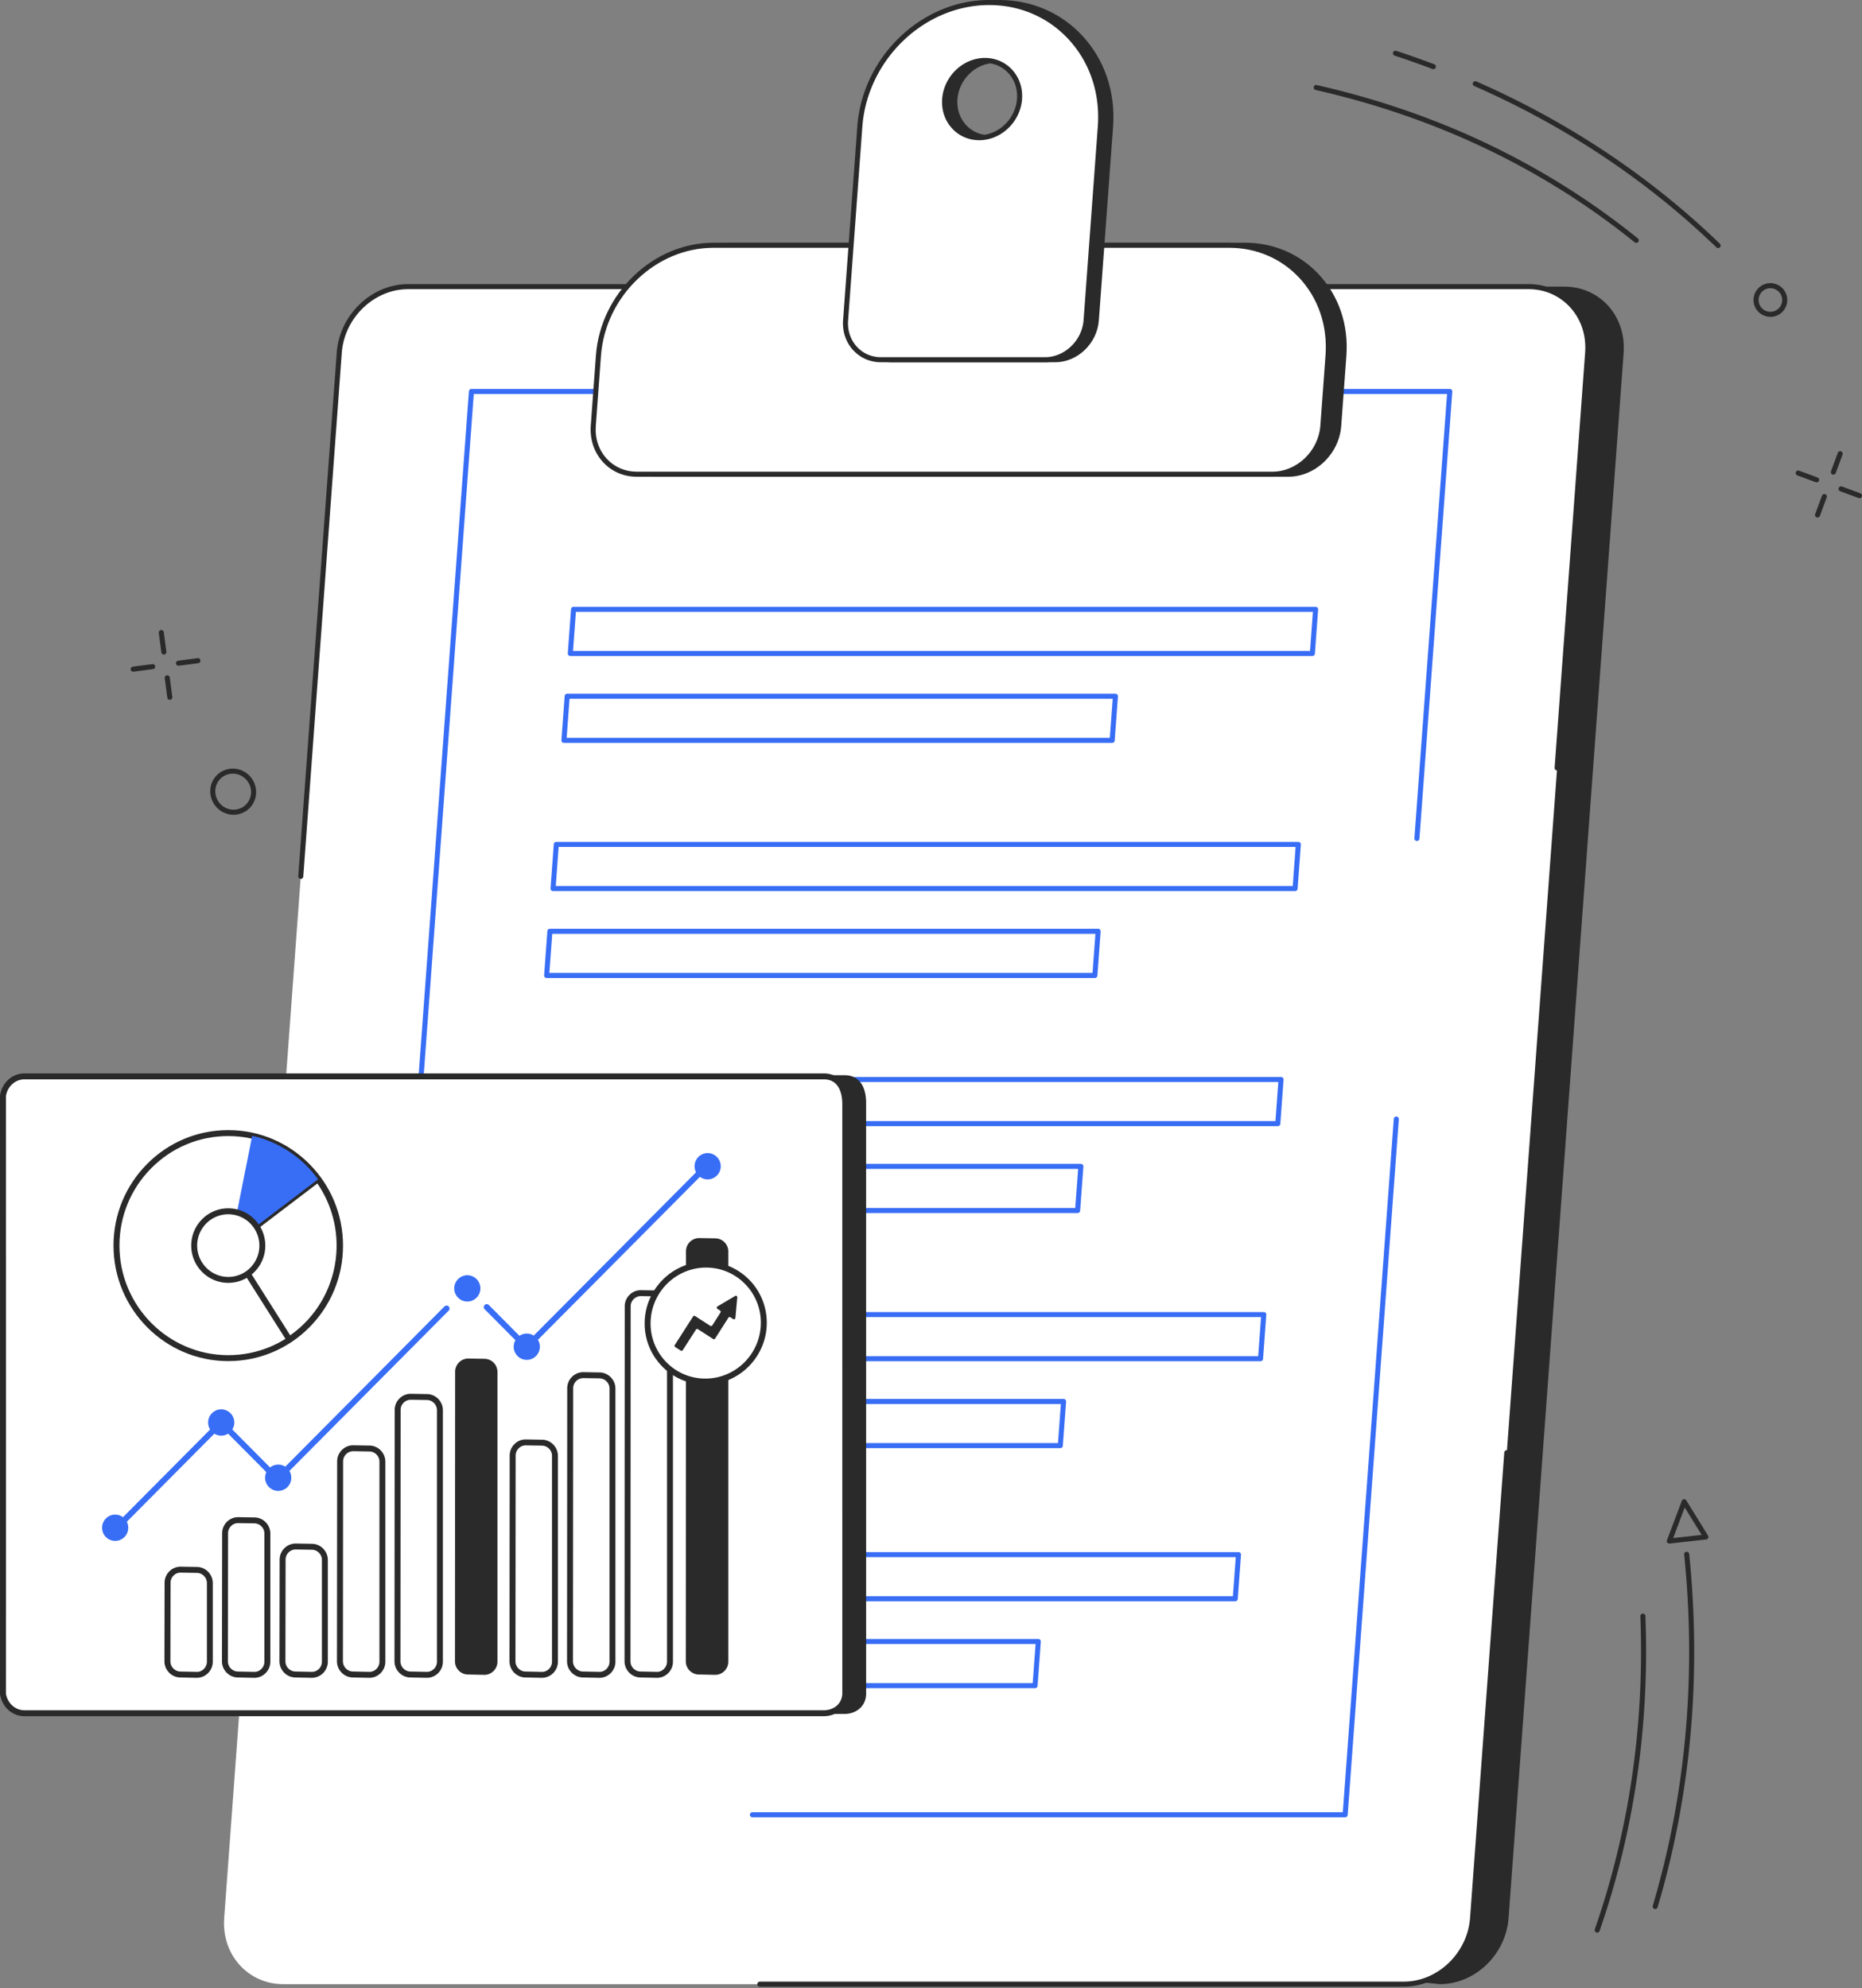 <svg fill="none" xmlns="http://www.w3.org/2000/svg" viewBox="0 0 399 426">
  <rect x="0" y="0" width="399" height="426" fill="#808080" stroke="none"/>
  <g clip-path="url(#a)">
    <path d="M335.251 61.418H95.164c-7.575 0-14.179 6.337-14.754 14.152L66.173 404.983c-.575 7.817 18.302-3.226 25.876-3.226l216.463 23.393c7.574 0 14.178-6.337 14.753-14.152L347.924 75.57c.575-7.818-5.099-14.152-12.673-14.152Z" fill="#2A2A2A"/>
    <path d="M327.539 61.418H87.454c-7.574 0-14.179 6.337-14.753 14.152L48.039 410.998c-.574 7.818 5.1 14.152 12.674 14.152H300.8c7.574 0 14.178-6.337 14.753-14.152L340.212 75.57c.575-7.818-5.099-14.152-12.673-14.152Z" fill="#fff"/>
    <path d="M90.276 230.588h-.04a.543.543 0 0 1-.5-.579l10.745-146.17a.54.54 0 0 1 .54-.501h209.647c.15 0 .295.064.398.172a.53.53 0 0 1 .142.407l-7.041 95.772a.541.541 0 0 1-1.081-.079l6.997-95.19H101.525L90.816 230.09a.541.541 0 0 1-.54.5v-.002Zm197.973 158.804h-127.02a.542.542 0 0 1 0-1.085h126.517l10.922-148.566a.54.54 0 1 1 1.08.079L288.79 388.889a.54.54 0 0 1-.541.501v.002Z" fill="#386DF5"/>
    <path d="M281.222 140.567h-159.01a.556.556 0 0 1-.398-.172.534.534 0 0 1-.142-.408l.695-9.457a.541.541 0 0 1 .54-.501h159.01c.15 0 .295.064.398.172.103.11.155.258.143.407l-.695 9.458a.54.54 0 0 1-.541.501Zm-158.425-1.083h157.922l.616-8.375H123.411l-.617 8.375h.003Zm115.525 19.698H120.844a.535.535 0 0 1-.54-.579l.695-9.458a.54.54 0 0 1 .54-.5h117.479c.149 0 .294.063.397.171a.532.532 0 0 1 .143.408l-.695 9.458a.54.54 0 0 1-.541.5ZM121.429 158.1h116.39l.616-8.375H122.043l-.617 8.375h.003Zm156.089 32.836H118.511a.554.554 0 0 1-.398-.172.53.53 0 0 1-.142-.408l.695-9.457a.54.54 0 0 1 .54-.501h159.008c.149 0 .294.064.397.172a.53.53 0 0 1 .143.408l-.695 9.457a.542.542 0 0 1-.541.501Zm-158.425-1.083h157.922l.616-8.375H119.709l-.616 8.375Zm115.526 19.698H117.141a.553.553 0 0 1-.398-.171.532.532 0 0 1-.143-.408l.695-9.458a.541.541 0 0 1 .541-.5h117.478a.535.535 0 0 1 .54.579l-.695 9.458a.54.54 0 0 1-.54.5Zm-116.894-1.082h116.39l.617-8.375H118.339l-.616 8.375h.002Zm156.09 32.836H114.807a.556.556 0 0 1-.398-.172.533.533 0 0 1-.142-.407l.695-9.458a.541.541 0 0 1 .54-.501H274.51c.15 0 .295.064.398.172.103.11.154.258.142.408l-.695 9.457a.54.54 0 0 1-.54.501Zm-158.426-1.083h157.922l.617-8.375H116.006l-.617 8.375Zm115.526 19.701H113.439a.558.558 0 0 1-.398-.172.533.533 0 0 1-.142-.407l.695-9.458a.541.541 0 0 1 .54-.501h117.479c.149 0 .294.064.397.172a.532.532 0 0 1 .143.408l-.695 9.457a.542.542 0 0 1-.541.501h-.002Zm-116.894-1.083h116.391l.616-8.374h-116.39l-.617 8.374Zm156.092 32.834h-159.01a.554.554 0 0 1-.397-.172.53.53 0 0 1-.143-.407l.695-9.458a.542.542 0 0 1 .54-.501h159.01c.15 0 .295.064.398.172a.532.532 0 0 1 .143.408l-.695 9.457a.54.54 0 0 1-.541.501Zm-158.425-1.083H269.61l.616-8.374H112.302l-.617 8.374h.003Zm115.526 19.701H109.735a.554.554 0 0 1-.397-.172.53.53 0 0 1-.143-.407l.695-9.458a.542.542 0 0 1 .541-.501h117.478a.535.535 0 0 1 .54.58l-.695 9.457a.541.541 0 0 1-.54.501Zm-116.894-1.083h116.39l.617-8.374H110.934l-.616 8.374h.002Zm154.375 33.902H105.688a.554.554 0 0 1-.398-.172.528.528 0 0 1-.142-.407l.695-9.458a.541.541 0 0 1 .54-.501H265.39c.15 0 .295.064.398.172a.532.532 0 0 1 .143.408l-.695 9.457a.54.54 0 0 1-.541.501Zm-158.425-1.083h157.922l.616-8.374H106.886l-.616 8.374Zm115.526 19.701H104.32a.554.554 0 0 1-.398-.172.53.53 0 0 1-.142-.407l.695-9.458a.54.54 0 0 1 .54-.501h117.478c.15 0 .295.064.398.172a.531.531 0 0 1 .142.408l-.695 9.457a.539.539 0 0 1-.54.501h-.002Zm-116.894-1.083h116.39l.617-8.374h-116.39l-.617 8.374Z" fill="#386DF5"/>
    <path d="M64.45 188.326h-.038a.543.543 0 0 1-.502-.579l8.25-112.214c.595-8.08 7.455-14.656 15.294-14.656h240.087c3.726 0 7.147 1.474 9.63 4.145 2.606 2.804 3.878 6.563 3.581 10.59l-6.54 88.972a.546.546 0 0 1-.58.501.544.544 0 0 1-.501-.58l6.541-88.972c.272-3.722-.897-7.192-3.296-9.772-2.277-2.45-5.416-3.8-8.837-3.8H87.452c-7.285 0-13.66 6.123-14.213 13.65l-8.25 112.214a.541.541 0 0 1-.54.501h.002Zm236.349 237.367H162.855a.543.543 0 1 1 0-1.085h137.944c7.285 0 13.661-6.124 14.214-13.651l7.331-99.715a.538.538 0 0 1 .58-.501.544.544 0 0 1 .501.58l-7.332 99.714c-.594 8.08-7.454 14.655-15.294 14.655v.003Z" fill="#2A2A2A"/>
    <path d="M276.043 101.607H139.815c-5.553 0-9.716-4.647-9.294-10.378l1.105-15.038c.961-13.055 11.993-23.64 24.642-23.64H266.8c12.652 0 22.127 10.585 21.167 23.64l-1.105 15.038c-.423 5.733-5.266 10.378-10.819 10.378Z" fill="#2A2A2A"/>
    <path d="M276.043 102.15H139.815c-2.773 0-5.32-1.095-7.169-3.086-1.938-2.085-2.884-4.881-2.665-7.874l1.105-15.039c.978-13.312 12.275-24.14 25.182-24.14H266.8c6.121 0 11.74 2.419 15.822 6.809 4.284 4.606 6.374 10.79 5.888 17.412l-1.106 15.039c-.442 6-5.536 10.881-11.359 10.881l-.002-.002ZM156.268 53.094c-12.351 0-23.165 10.379-24.104 23.138l-1.105 15.039c-.199 2.688.646 5.195 2.378 7.056 1.643 1.768 3.907 2.74 6.375 2.74h136.231c5.268 0 9.878-4.432 10.278-9.877l1.105-15.039c.465-6.317-1.525-12.212-5.599-16.594-3.874-4.167-9.211-6.463-15.029-6.463h-110.53Z" fill="#2A2A2A"/>
    <path d="M272.656 101.607H136.428c-5.553 0-9.716-4.647-9.294-10.378l1.105-15.038c.961-13.055 11.993-23.64 24.642-23.64h110.532c12.652 0 22.127 10.585 21.167 23.64l-1.105 15.038c-.423 5.733-5.266 10.378-10.819 10.378Z" fill="#fff"/>
    <path d="M272.656 102.15H136.428c-2.773 0-5.32-1.095-7.169-3.086-1.938-2.085-2.886-4.881-2.665-7.874l1.105-15.039c.978-13.312 12.276-24.14 25.182-24.14h110.533c6.12 0 11.74 2.419 15.821 6.809 4.284 4.606 6.374 10.79 5.888 17.412l-1.106 15.039c-.442 6-5.538 10.881-11.359 10.881l-.002-.002ZM152.881 53.094c-12.351 0-23.165 10.379-24.104 23.138l-1.105 15.039c-.199 2.688.646 5.195 2.378 7.056 1.643 1.768 3.907 2.74 6.376 2.74h136.23c5.268 0 9.878-4.432 10.278-9.877l1.106-15.039c.464-6.317-1.526-12.212-5.6-16.594-3.874-4.167-9.211-6.463-15.029-6.463h-110.53Z" fill="#2A2A2A"/>
    <path d="M214.162.543c-14.232 0-26.645 11.908-27.726 26.597l-3.048 41.474c-.344 4.677 3.05 8.468 7.584 8.468h35.129c4.532 0 8.486-3.79 8.83-8.468l3.048-41.474c1.08-14.69-9.584-26.597-23.817-26.597Zm-2.129 28.96c-4.428 0-7.744-3.706-7.41-8.275.337-4.57 4.197-8.274 8.626-8.274 4.428 0 7.744 3.705 7.41 8.274-.337 4.57-4.198 8.274-8.626 8.274Z" fill="#2A2A2A"/>
    <path d="M226.101 77.622h-35.129c-2.291 0-4.394-.906-5.921-2.55-1.602-1.722-2.383-4.032-2.201-6.5l3.048-41.474C186.996 12.156 199.674 0 214.162 0c6.867 0 13.172 2.713 17.75 7.638 4.804 5.17 7.152 12.11 6.605 19.539l-3.048 41.474c-.364 4.947-4.566 8.971-9.37 8.971h.002Zm-11.939-76.54c-13.933 0-26.127 11.707-27.186 26.095l-3.048 41.474c-.159 2.165.521 4.183 1.914 5.684 1.321 1.421 3.143 2.204 5.128 2.204h35.129c4.246 0 7.965-3.574 8.289-7.967l3.048-41.474c.523-7.127-1.719-13.776-6.317-18.723-4.372-4.702-10.394-7.292-16.957-7.292Zm-2.129 28.963c-2.242 0-4.301-.887-5.796-2.495-1.567-1.684-2.331-3.943-2.154-6.359.356-4.84 4.467-8.777 9.166-8.777 2.242 0 4.3.886 5.796 2.494 1.567 1.685 2.331 3.943 2.154 6.36-.356 4.838-4.468 8.777-9.166 8.777Zm1.216-16.549c-4.144 0-7.771 3.487-8.086 7.774-.154 2.111.509 4.08 1.867 5.544 1.289 1.387 3.065 2.15 5.003 2.15 4.143 0 7.771-3.486 8.085-7.773.155-2.111-.508-4.08-1.866-5.544-1.29-1.387-3.065-2.15-5.003-2.15Z" fill="#2A2A2A"/>
    <path d="M211.971.543c-14.232 0-26.645 11.908-27.726 26.597l-3.048 41.474c-.344 4.677 3.05 8.468 7.584 8.468h35.129c4.532 0 8.486-3.79 8.83-8.468l3.048-41.474C236.869 12.45 226.204.543 211.971.543Zm-2.129 28.96c-4.428 0-7.744-3.706-7.41-8.275.337-4.57 4.198-8.274 8.626-8.274 4.428 0 7.744 3.705 7.41 8.274-.337 4.57-4.198 8.274-8.626 8.274Z" fill="#fff"/>
    <path d="M223.91 77.622h-35.129c-2.291 0-4.394-.906-5.921-2.55-1.602-1.722-2.383-4.032-2.201-6.5l3.048-41.474C184.805 12.156 197.483 0 211.971 0c6.868 0 13.172 2.713 17.75 7.638 4.804 5.17 7.152 12.11 6.605 19.539l-3.048 41.474c-.364 4.947-4.566 8.971-9.37 8.971h.002Zm-11.939-76.54c-13.933 0-26.127 11.707-27.186 26.095l-3.048 41.474c-.159 2.165.521 4.183 1.914 5.684 1.321 1.421 3.143 2.204 5.128 2.204h35.129c4.246 0 7.965-3.574 8.289-7.967l3.048-41.474c.523-7.127-1.719-13.776-6.317-18.723-4.372-4.702-10.394-7.292-16.957-7.292Zm-2.129 28.963c-2.242 0-4.301-.887-5.796-2.495-1.567-1.684-2.331-3.943-2.154-6.359.356-4.84 4.467-8.777 9.166-8.777 2.242 0 4.3.886 5.796 2.494 1.567 1.685 2.331 3.943 2.154 6.36-.356 4.838-4.468 8.777-9.166 8.777Zm1.216-16.549c-4.144 0-7.771 3.487-8.086 7.774-.154 2.111.509 4.08 1.867 5.544 1.289 1.387 3.065 2.15 5.003 2.15 4.143 0 7.771-3.486 8.085-7.773.155-2.111-.508-4.08-1.866-5.544-1.29-1.387-3.065-2.15-5.003-2.15Zm181.802 88.21a.54.54 0 0 1-.504-.73l1.457-3.94a.54.54 0 0 1 .695-.32c.28.104.425.415.319.695l-1.456 3.941a.54.54 0 0 1-.514.354h.003Zm-3.392 9.18a.545.545 0 0 1-.504-.73l1.457-3.94a.539.539 0 0 1 .695-.319c.28.103.425.415.319.694l-1.456 3.941a.54.54 0 0 1-.513.354h.002Zm-.197-7.528a.548.548 0 0 1-.184-.034l-3.942-1.456a.539.539 0 0 1-.319-.695.539.539 0 0 1 .695-.319l3.942 1.456c.28.103.425.414.319.694a.539.539 0 0 1-.513.354h.002Zm9.184 3.391a.55.55 0 0 1-.185-.035l-3.942-1.456a.54.54 0 0 1-.319-.695.54.54 0 0 1 .695-.319l3.942 1.456c.28.103.425.415.319.695a.539.539 0 0 1-.513.354h.003ZM368.162 53.15a.529.529 0 0 1-.371-.151c-14.889-14.37-32.342-25.999-51.875-34.56a.541.541 0 1 1 .438-.992c19.651 8.613 37.209 20.314 52.191 34.773a.54.54 0 0 1-.381.93h-.002Zm-61.023-38.333a.554.554 0 0 1-.187-.034 195.863 195.863 0 0 0-8.095-2.858.54.54 0 1 1 .336-1.029c2.732.896 5.47 1.864 8.142 2.873a.541.541 0 0 1-.196 1.048Zm43.482 37.227a.536.536 0 0 1-.337-.12c-19.611-15.832-42.612-26.812-68.359-32.64a.54.54 0 1 1 .24-1.056c25.912 5.863 49.06 16.916 68.802 32.853a.54.54 0 0 1-.346.962Zm28.716 15.848a3.614 3.614 0 0 1-3.564-3.3 3.589 3.589 0 0 1 .835-2.634 3.58 3.58 0 0 1 2.454-1.272 3.59 3.59 0 0 1 2.635.835 3.577 3.577 0 0 1 1.272 2.453 3.58 3.58 0 0 1-.835 2.634 3.577 3.577 0 0 1-2.797 1.284Zm.056-6.136c-.081 0-.159 0-.24.01a2.532 2.532 0 0 0-2.302 2.735 2.534 2.534 0 0 0 2.736 2.3 2.532 2.532 0 0 0 2.302-2.734 2.535 2.535 0 0 0-2.496-2.31ZM181.002 367.248H9.715c-2.87 0-5.058-2.729-4.6-5.738L5.11 234.544c.366-2.395 2.316-4.155 4.6-4.155h171.287c2.871 0 4.534 2.092 4.599 5.738l.005 126.966c-.122 2.674-2.315 4.155-4.599 4.155Z" fill="#2A2A2A"/>
    <path d="M176.53 367.402H5.243c-2.87 0-5.058-2.737-4.599-5.753L.639 234.805c.365-2.402 2.315-4.165 4.6-4.165h171.286c2.871 0 4.534 2.097 4.599 5.753l.006 126.844c-.123 2.682-2.316 4.165-4.6 4.165Z" fill="#fff"/>
    <path d="M176.53 367.736H5.235c-2.615 0-4.813-1.974-5.227-4.698a.596.596 0 0 1-.008-.096l.005-42.314L0 234.795c0-.031 0-.065.008-.097C.422 231.977 2.623 230 5.236 230h171.287c3.204 0 5.162 2.379 5.235 6.367l.005 126.575c-.143 3.157-2.743 4.794-5.235 4.794h.002ZM1.272 362.892c.337 2.071 1.998 3.57 3.964 3.57H176.53c1.833 0 3.854-1.11 3.966-3.549l-.008-126.533c-.034-1.898-.597-5.103-3.963-5.103H5.235c-1.965 0-3.626 1.499-3.963 3.57l.006 85.781-.006 42.264Z" fill="#2A2A2A"/>
    <path d="M48.914 291.647h-.02c-13.559-.01-24.58-11.12-24.57-24.768.005-6.61 2.568-12.823 7.215-17.493 4.643-4.667 10.812-7.237 17.372-7.237h.021c13.558.011 24.58 11.12 24.57 24.769-.006 6.61-2.569 12.823-7.215 17.492-4.644 4.667-10.813 7.237-17.373 7.237Zm0-48.223c-6.221 0-12.07 2.436-16.473 6.86-4.41 4.432-6.84 10.324-6.844 16.595-.01 12.943 10.442 23.483 23.299 23.494h.018c6.221 0 12.07-2.437 16.473-6.861 4.41-4.432 6.84-10.324 6.845-16.594.01-12.943-10.443-23.484-23.3-23.494h-.018Z" fill="#2A2A2A"/>
    <path d="M62.008 287.657a.635.635 0 0 1-.537-.295l-12.674-20.026a.64.64 0 0 1 .15-.849l18.818-14.314a.624.624 0 0 1 .477-.123c.17.026.32.117.423.256a24.667 24.667 0 0 1 4.73 14.612 24.752 24.752 0 0 1-11.038 20.632.632.632 0 0 1-.352.107h.003Zm-11.824-20.509 12.007 18.976c6.226-4.398 9.926-11.531 9.933-19.206a23.383 23.383 0 0 0-4.111-13.332l-17.83 13.562Z" fill="#2A2A2A"/>
    <path d="m54.042 243.369-4.706 23.622 18.82-14.306c-3.371-4.641-8.349-8.023-14.111-9.316h-.003Z" fill="#386DF5"/>
    <path d="M48.914 274.243c4.031 0 7.298-3.289 7.298-7.346s-3.267-7.347-7.298-7.347c-4.03 0-7.297 3.29-7.297 7.347s3.267 7.346 7.297 7.346Z" fill="#fff"/>
    <path d="M48.914 274.881h-.008c-4.375-.003-7.931-3.589-7.928-7.992 0-2.131.829-4.137 2.328-5.644a7.853 7.853 0 0 1 5.608-2.334h.008c4.375.002 7.932 3.588 7.929 7.989 0 2.131-.83 4.136-2.328 5.643a7.854 7.854 0 0 1-5.609 2.335v.003Zm0-14.696c-1.778 0-3.45.697-4.706 1.961a6.688 6.688 0 0 0-1.956 4.746c-.002 3.7 2.986 6.712 6.66 6.717h.005c1.778 0 3.45-.698 4.706-1.962a6.686 6.686 0 0 0 1.956-4.745c.002-3.701-2.983-6.712-6.66-6.714h-.005v-.003Z" fill="#2A2A2A"/>
    <path d="M112.815 289.289a.637.637 0 0 1-.451-.188l-8.524-8.582a.637.637 0 0 1 .9-.901l8.075 8.127 37.869-38.095a.635.635 0 0 1 .9 0c.25.251.25.65 0 .901l-38.318 38.547a.638.638 0 0 1-.451.188v.003ZM25.17 327.823a.637.637 0 0 1-.448-1.086l22.234-22.384a.653.653 0 0 1 .902 0L59.42 315.99l35.836-36.072a.637.637 0 0 1 .9.901l-36.287 36.526a.653.653 0 0 1-.902 0l-11.561-11.637-21.785 21.93a.634.634 0 0 1-.45.188v-.003Z" fill="#386DF5"/>
    <path d="M47.405 306.983a2.174 2.174 0 0 0 2.166-2.181c0-1.205-.97-2.181-2.166-2.181a2.174 2.174 0 0 0-2.167 2.181c0 1.204.97 2.181 2.167 2.181Z" fill="#386DF5"/>
    <path d="M47.405 307.62a2.813 2.813 0 0 1-2.803-2.818 2.813 2.813 0 0 1 2.803-2.818 2.813 2.813 0 0 1 2.803 2.818 2.813 2.813 0 0 1-2.803 2.818Zm0-4.364c-.845 0-1.53.692-1.53 1.546a1.54 1.54 0 0 0 1.53 1.546 1.54 1.54 0 0 0 1.53-1.546 1.54 1.54 0 0 0-1.53-1.546Zm65.478-12.512a2.174 2.174 0 0 0 2.166-2.181c0-1.205-.97-2.181-2.166-2.181a2.174 2.174 0 0 0-2.167 2.181c0 1.204.97 2.181 2.167 2.181Z" fill="#386DF5"/>
    <path d="M112.883 291.381a2.813 2.813 0 0 1-2.803-2.818 2.813 2.813 0 0 1 2.803-2.818 2.813 2.813 0 0 1 2.803 2.818 2.813 2.813 0 0 1-2.803 2.818Zm0-4.364a1.54 1.54 0 0 0-1.533 1.546c0 .854.688 1.543 1.533 1.543.844 0 1.53-.692 1.53-1.543 0-.852-.688-1.546-1.53-1.546Zm38.755-34.944a2.173 2.173 0 0 0 2.167-2.18c0-1.205-.97-2.181-2.167-2.181a2.173 2.173 0 0 0-2.166 2.181c0 1.204.97 2.18 2.166 2.18Z" fill="#386DF5"/>
    <path d="M151.639 252.711a2.813 2.813 0 0 1-2.803-2.818 2.813 2.813 0 0 1 2.803-2.818 2.813 2.813 0 0 1 2.803 2.818 2.813 2.813 0 0 1-2.803 2.818Zm0-4.364c-.845 0-1.531.692-1.531 1.546a1.54 1.54 0 0 0 1.531 1.546 1.54 1.54 0 0 0 1.53-1.546 1.54 1.54 0 0 0-1.53-1.546Zm-92.022 70.474a2.174 2.174 0 0 0 2.167-2.181c0-1.204-.97-2.18-2.167-2.18a2.173 2.173 0 0 0-2.166 2.18c0 1.205.97 2.181 2.166 2.181Z" fill="#386DF5"/>
    <path d="M59.618 319.458a2.813 2.813 0 0 1-2.803-2.818 2.813 2.813 0 0 1 2.803-2.818 2.813 2.813 0 0 1 2.802 2.818 2.813 2.813 0 0 1-2.802 2.818Zm0-4.364c-.845 0-1.53.692-1.53 1.546a1.54 1.54 0 0 0 1.53 1.546c.842 0 1.533-.692 1.533-1.546a1.54 1.54 0 0 0-1.533-1.546Zm40.523-36.847a2.174 2.174 0 0 0 2.167-2.181c0-1.204-.97-2.18-2.167-2.18a2.173 2.173 0 0 0-2.167 2.18c0 1.205.97 2.181 2.167 2.181Z" fill="#386DF5"/>
    <path d="M100.141 278.884a2.813 2.813 0 0 1-2.803-2.818 2.813 2.813 0 0 1 2.803-2.818 2.813 2.813 0 0 1 2.803 2.818 2.813 2.813 0 0 1-2.803 2.818Zm0-4.364c-.845 0-1.53.692-1.53 1.546a1.54 1.54 0 0 0 1.53 1.546 1.54 1.54 0 0 0 1.531-1.546 1.54 1.54 0 0 0-1.531-1.546Zm-75.459 55.016a2.173 2.173 0 0 0 2.166-2.18c0-1.205-.97-2.181-2.166-2.181a2.174 2.174 0 0 0-2.167 2.181c0 1.204.97 2.18 2.167 2.18Z" fill="#386DF5"/>
    <path d="M24.682 330.174a2.813 2.813 0 0 1-2.803-2.818 2.813 2.813 0 0 1 2.803-2.818 2.813 2.813 0 0 1 2.803 2.818 2.813 2.813 0 0 1-2.803 2.818Zm0-4.364c-.845 0-1.53.692-1.53 1.543 0 .852.688 1.546 1.53 1.546a1.54 1.54 0 0 0 1.53-1.546c0-.854-.688-1.543-1.53-1.543Z" fill="#386DF5"/>
    <path d="M42.163 359.507h-.075l-3.48-.073c-1.862-.039-3.375-1.595-3.372-3.468l.031-16.814c0-.937.37-1.815 1.035-2.47a3.393 3.393 0 0 1 2.464-.987l3.447.057c1.867.031 3.384 1.583 3.384 3.461v16.831c0 .941-.37 1.821-1.037 2.479a3.42 3.42 0 0 1-2.402.984h.005Zm-3.449-22.538c-.571 0-1.105.22-1.515.622a2.171 2.171 0 0 0-.654 1.561l-.032 16.814c0 1.183.952 2.168 2.125 2.194l3.481.073c.6.026 1.142-.206 1.56-.619.422-.415.657-.972.657-1.567v-16.832a2.19 2.19 0 0 0-2.136-2.188l-3.447-.058h-.039Zm15.774 22.538h-.075l-3.481-.073c-1.862-.039-3.374-1.595-3.369-3.465l.037-27.428c0-.937.37-1.815 1.035-2.47a3.393 3.393 0 0 1 2.464-.987l3.447.057c1.867.031 3.384 1.583 3.384 3.461v27.448c0 .94-.368 1.82-1.038 2.475a3.413 3.413 0 0 1-2.401.985l-.003-.003Zm-3.45-33.151c-.57 0-1.105.219-1.514.621a2.178 2.178 0 0 0-.654 1.564l-.037 27.428c0 1.183.952 2.167 2.125 2.191l3.48.073a2.09 2.09 0 0 0 1.563-.619c.422-.415.657-.972.657-1.567v-27.448c0-1.186-.957-2.168-2.136-2.186l-3.447-.057h-.036Zm15.775 33.151h-.075l-3.481-.073c-1.862-.039-3.374-1.595-3.371-3.468l.034-21.77c0-.938.37-1.816 1.035-2.471.662-.65 1.543-1 2.464-.987l3.447.057c1.866.032 3.384 1.583 3.384 3.461v21.791a3.456 3.456 0 0 1-3.44 3.463l.003-.003Zm-3.45-27.497c-.57 0-1.105.219-1.514.621a2.174 2.174 0 0 0-.654 1.565l-.034 21.77c0 1.183.951 2.168 2.125 2.191l3.48.073a2.12 2.12 0 0 0 1.56-.619 2.18 2.18 0 0 0 .657-1.567v-21.791a2.192 2.192 0 0 0-2.136-2.189l-3.447-.057h-.036v.003Zm15.775 27.497h-.076l-3.483-.073c-1.859-.039-3.371-1.593-3.371-3.465l.039-42.826c0-.937.368-1.815 1.035-2.47a3.37 3.37 0 0 1 2.464-.987l3.444.057c1.867.031 3.385 1.585 3.385 3.46v42.847c0 .94-.368 1.82-1.038 2.475-.65.635-1.5.985-2.402.985l.003-.003Zm-3.447-48.552a2.18 2.18 0 0 0-2.17 2.186l-.038 42.825c0 1.183.951 2.165 2.125 2.191l3.483.073a2.103 2.103 0 0 0 1.562-.619 2.18 2.18 0 0 0 .657-1.567v-42.846a2.192 2.192 0 0 0-2.135-2.188l-3.445-.058h-.036l-.003.003Zm15.772 48.552h-.075l-3.484-.073c-1.859-.039-3.371-1.593-3.369-3.465l.04-53.852c0-.937.367-1.815 1.035-2.473a3.391 3.391 0 0 1 2.466-.987l3.445.057c1.866.032 3.384 1.583 3.384 3.461v53.872c0 .94-.37 1.823-1.04 2.478-.65.635-1.5.985-2.402.985v-.003Zm-3.447-59.578a2.178 2.178 0 0 0-2.17 2.186l-.038 53.854c0 1.183.951 2.165 2.125 2.188l3.483.073a2.153 2.153 0 0 0 1.56-.619c.424-.415.656-.971.656-1.569v-53.873c0-1.185-.957-2.167-2.135-2.185l-3.444-.058h-.037v.003Zm15.709 58.941-3.483-.073c-1.528-.031-2.748-1.29-2.748-2.826l.039-62.052a2.816 2.816 0 0 1 2.855-2.823l3.444.058a2.815 2.815 0 0 1 2.762 2.823v62.07c0 1.585-1.294 2.86-2.866 2.826l-.003-.003Zm12.388.637h-.076l-3.483-.073c-1.859-.039-3.372-1.593-3.372-3.465l.039-44.082c0-.937.368-1.815 1.036-2.47a3.378 3.378 0 0 1 2.466-.988l3.444.058c1.867.031 3.385 1.585 3.385 3.46v44.1c0 .94-.368 1.82-1.038 2.476a3.416 3.416 0 0 1-2.401.984Zm-3.447-49.806c-.571 0-1.106.22-1.515.622a2.178 2.178 0 0 0-.655 1.564l-.039 44.082c0 1.183.952 2.165 2.125 2.191l3.484.073c.605.026 1.142-.206 1.562-.619.422-.415.657-.972.657-1.567v-44.1a2.192 2.192 0 0 0-2.136-2.188l-3.444-.058h-.039Zm15.772 49.806h-.076l-3.483-.073c-1.859-.039-3.372-1.593-3.369-3.463l.039-58.492c0-.938.368-1.818 1.035-2.473a3.412 3.412 0 0 1 2.464-.988l3.444.058c1.867.031 3.385 1.585 3.385 3.46v58.514c0 .94-.368 1.82-1.038 2.475a3.413 3.413 0 0 1-2.401.985v-.003Zm-3.447-64.217c-.571 0-1.106.22-1.515.622a2.177 2.177 0 0 0-.654 1.564l-.04 58.493c0 1.183.952 2.165 2.125 2.188l3.484.073a2.096 2.096 0 0 0 1.562-.619c.422-.415.657-.971.657-1.567v-58.513c0-1.186-.957-2.168-2.136-2.188l-3.444-.058h-.037l-.002.005Zm15.772 64.217h-.076l-3.483-.073c-1.859-.039-3.371-1.593-3.371-3.463l.041-76.058c0-.937.368-1.815 1.035-2.473a3.396 3.396 0 0 1 2.467-.987l3.444.057c1.867.032 3.385 1.583 3.385 3.461v76.079c0 .94-.368 1.82-1.038 2.478a3.413 3.413 0 0 1-2.402.985l-.002-.006Zm-3.447-81.785c-.571 0-1.108.219-1.518.624a2.18 2.18 0 0 0-.654 1.565l-.042 76.058c0 1.183.952 2.165 2.125 2.188l3.484.073a2.081 2.081 0 0 0 1.562-.619c.422-.415.657-.971.657-1.567v-76.079a2.192 2.192 0 0 0-2.136-2.188l-3.444-.058h-.037l.003.003Zm15.876 81.148-3.483-.073a2.816 2.816 0 0 1-2.748-2.826l.041-87.862a2.815 2.815 0 0 1 2.855-2.823l3.445.057a2.816 2.816 0 0 1 2.761 2.823v87.881a2.813 2.813 0 0 1-2.866 2.823h-.005Z" fill="#2A2A2A"/>
    <path d="M162.513 288.723c2.899-6.292.194-13.728-6.04-16.609-6.234-2.882-13.637-.117-16.536 6.174-2.898 6.292-.194 13.728 6.04 16.609 6.235 2.882 13.638.117 16.536-6.174Z" fill="#fff"/>
    <path d="M151.151 296.667a12.878 12.878 0 0 1-9.168-3.795 13.045 13.045 0 0 1-3.843-9.316c.011-7.257 5.885-13.188 13.097-13.22a12.958 12.958 0 0 1 9.227 3.795c2.482 2.478 3.846 5.787 3.843 9.316-.01 7.257-5.884 13.188-13.096 13.22h-.06Zm-11.738-13.111a11.774 11.774 0 0 0 3.467 8.412 11.62 11.62 0 0 0 8.271 3.424h.052c6.516-.029 11.822-5.388 11.832-11.948a11.781 11.781 0 0 0-3.468-8.412 11.626 11.626 0 0 0-8.27-3.424h-.052c-6.516.029-11.822 5.388-11.832 11.948Z" fill="#2A2A2A"/>
    <path d="m157.539 277.683-3.794 2.243a.31.31 0 0 0-.011.525l.561.363a.31.31 0 0 1 .091.426l-1.757 2.76a.303.303 0 0 1-.422.094l-3.265-2.107a.303.303 0 0 0-.422.094l-3.927 6.124a.312.312 0 0 0 .091.426l1.192.77c.143.092.331.05.422-.094l2.832-4.406a.305.305 0 0 1 .422-.094l3.262 2.105c.143.092.331.05.422-.094l2.853-4.476a.301.301 0 0 1 .422-.091l.605.391c.193.126.449 0 .47-.229l.406-4.438a.305.305 0 0 0-.459-.292h.006Zm184.329 136.248a.54.54 0 0 0 .903-.196c7.425-21.373 10.726-44.079 9.814-67.487a.542.542 0 0 0-1.082.042c.907 23.273-2.375 45.846-9.754 67.089a.542.542 0 0 0 .119.552Zm12.423-5.045a.544.544 0 0 0 .912-.219c7.139-24.069 9.418-49.529 6.772-75.675a.545.545 0 0 0-.593-.485.543.543 0 0 0-.485.593c2.632 26.004.366 51.325-6.733 75.258a.543.543 0 0 0 .127.528Zm3.041-78.313a.55.55 0 0 0 .454.166l7.822-.876a.545.545 0 0 0 .427-.301.537.537 0 0 0-.027-.522l-4.656-7.538a.542.542 0 0 0-.968.093l-3.169 8.415a.542.542 0 0 0 .115.563h.002Zm7.306-1.692-6.096.683 2.467-6.556 3.627 5.873h.002ZM35.437 140.136a.54.54 0 0 1-.862-.361l-.548-4.164a.538.538 0 0 1 .467-.606.54.54 0 0 1 .606.466l.548 4.164a.546.546 0 0 1-.211.504v-.003Zm1.277 9.703a.537.537 0 0 1-.862-.361l-.548-4.164a.538.538 0 0 1 .467-.606.54.54 0 0 1 .606.466l.548 4.164a.546.546 0 0 1-.211.504v-.003Zm-3.682-6.57a.548.548 0 0 1-.255.106l-4.166.547a.54.54 0 1 1-.14-1.073l4.166-.547c.297-.04.57.169.606.466a.547.547 0 0 1-.21.504v-.003Zm9.704-1.277a.537.537 0 0 1-.255.106l-4.166.547a.54.54 0 1 1-.14-1.073l4.166-.547a.539.539 0 0 1 .606.466.546.546 0 0 1-.21.504v-.003Zm10.237 31.607a4.89 4.89 0 0 1-5.364.329c-2.375-1.346-3.254-4.363-1.96-6.73a4.78 4.78 0 0 1 2.903-2.318 4.886 4.886 0 0 1 3.775.462c2.375 1.345 3.254 4.363 1.96 6.729a4.76 4.76 0 0 1-1.314 1.528Zm-5.357-7.064a3.693 3.693 0 0 0-1.016 1.183c-1.012 1.849-.32 4.213 1.544 5.267a3.809 3.809 0 0 0 2.943.361 3.7 3.7 0 0 0 2.25-1.798c1.011-1.848.319-4.213-1.545-5.266a3.81 3.81 0 0 0-4.176.25v.003Z" fill="#2A2A2A"/>
  </g>
  <defs>
    <clipPath id="a">
      <path fill="#fff" d="M0 0h399v426H0z"/>
    </clipPath>
  </defs>
</svg>

